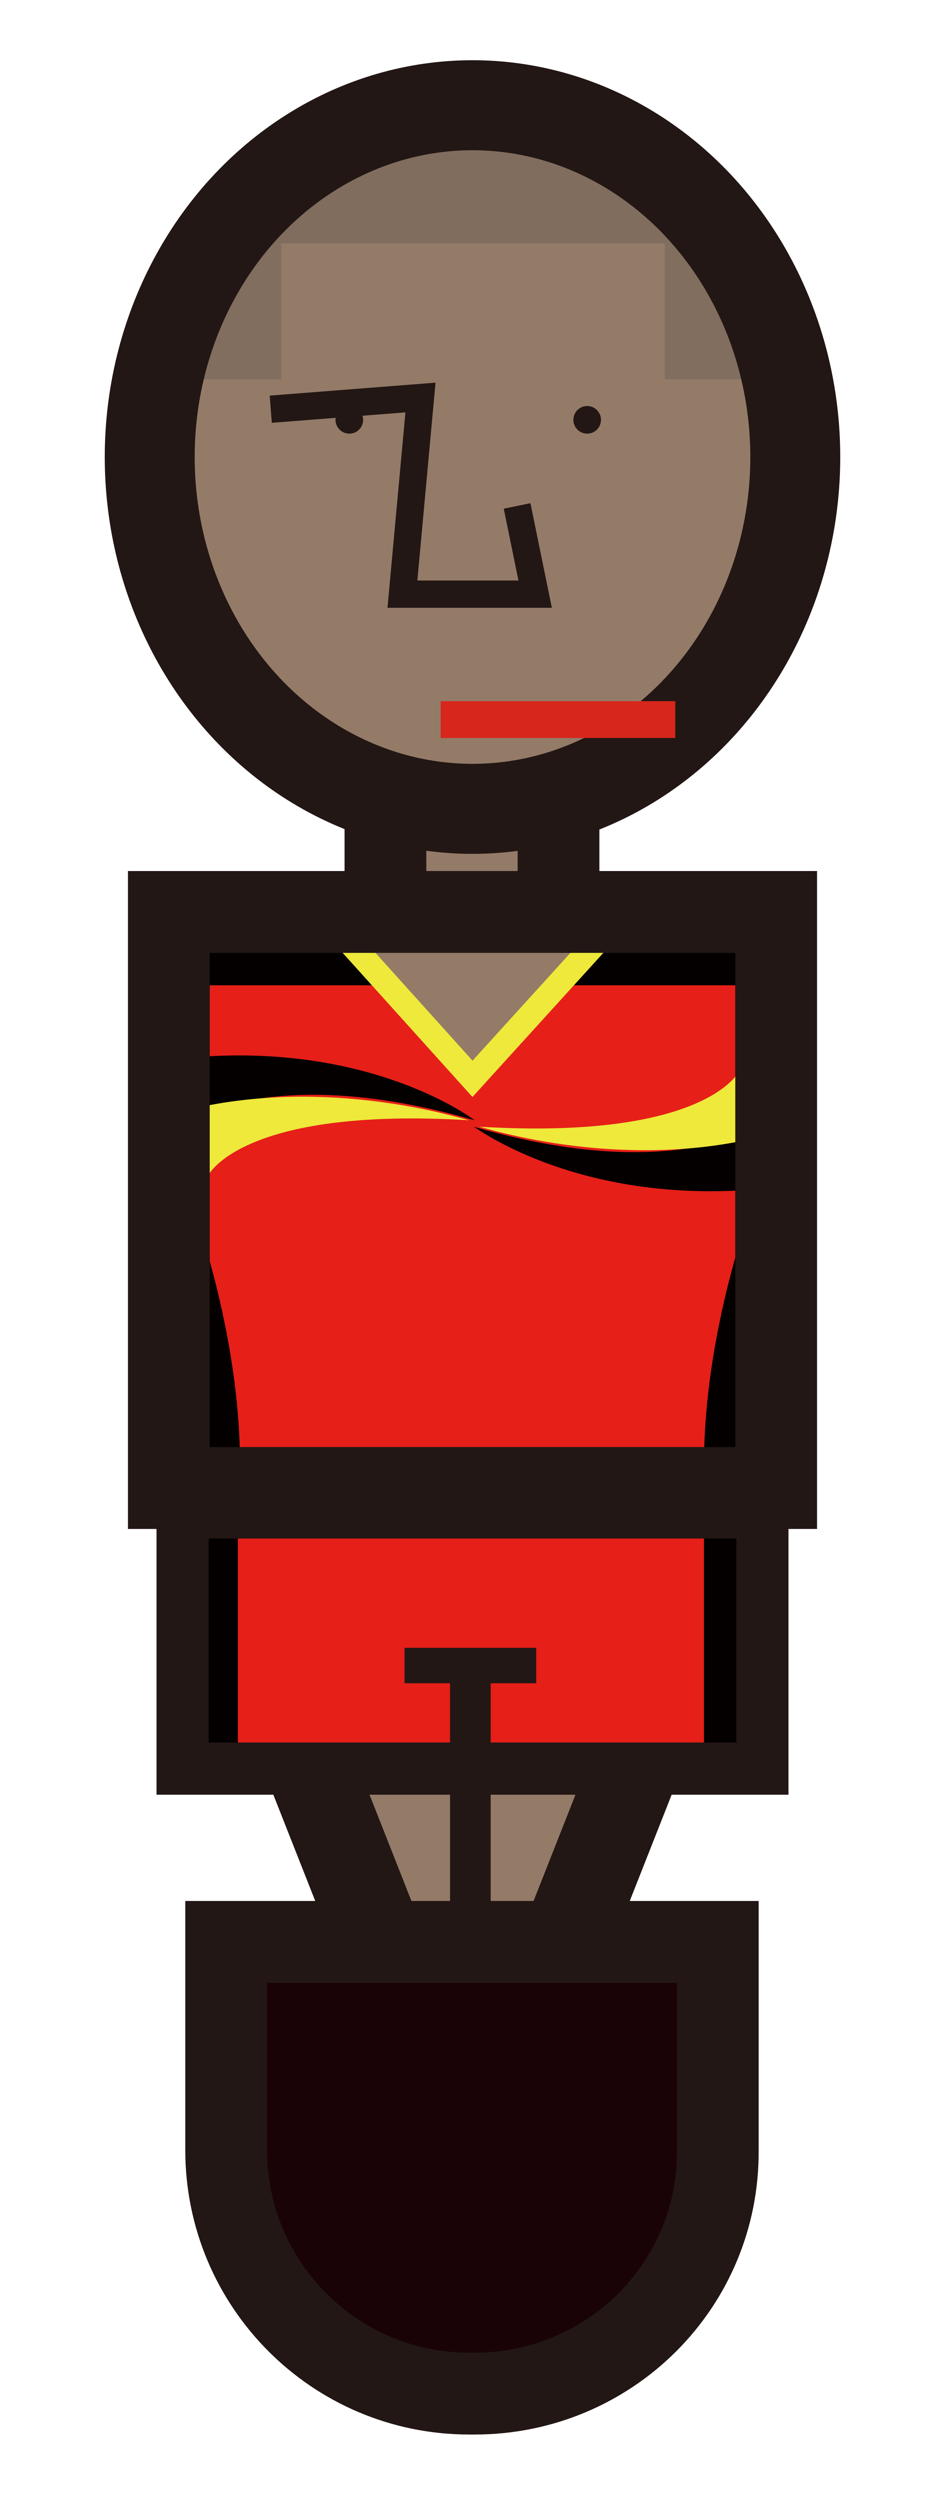 <?xml version="1.0" encoding="utf-8"?>
<!-- Generator: Adobe Illustrator 17.1.0, SVG Export Plug-In . SVG Version: 6.00 Build 0)  -->
<!DOCTYPE svg PUBLIC "-//W3C//DTD SVG 1.1//EN" "http://www.w3.org/Graphics/SVG/1.1/DTD/svg11.dtd">
<svg version="1.1" id="圖層_1" xmlns="http://www.w3.org/2000/svg" xmlns:xlink="http://www.w3.org/1999/xlink" x="0px" y="0px"
	 viewBox="0 0 89 235.2" enable-background="new 0 0 89 235.2" xml:space="preserve">
<g id="比利時">
	
		<rect id="脖子_31_" x="36.3" y="74.8" fill="#947B68" stroke="#221714" stroke-width="7.7" stroke-miterlimit="10" width="16.3" height="16.3"/>
	<g id="下身_31_">
		<polygon fill="#947B68" stroke="#221714" stroke-width="8.427" stroke-miterlimit="10" points="44.5,204.9 19.2,140.8 69.8,140.8 
					"/>
		
			<rect x="17.2" y="142.3" fill="#E61F19" stroke="#221714" stroke-width="4.903" stroke-miterlimit="10" width="54.6" height="24.1"/>
		<rect x="17.2" y="142.3" fill="#040000" width="5.2" height="24.7"/>
		<rect x="66.3" y="142.3" fill="#040000" width="5.2" height="24.7"/>
		
			<rect x="17.2" y="142.3" fill="none" stroke="#221714" stroke-width="4.903" stroke-miterlimit="10" width="54.6" height="24.1"/>
		<line fill="none" stroke="#221714" stroke-width="3.337" stroke-miterlimit="10" x1="38.1" y1="156.7" x2="50.5" y2="156.7"/>
		<line fill="none" stroke="#221714" stroke-width="3.829" stroke-miterlimit="10" x1="44.3" y1="156.7" x2="44.3" y2="184.6"/>
		<path id="腳_31_" fill="#1A0306" stroke="#221714" stroke-width="7.7" stroke-miterlimit="10" d="M44.7,225.2h-0.5
			c-12.7,0-22.9-10.3-22.9-22.9v-19.6h46.3v19.6C67.7,215,57.4,225.2,44.7,225.2z"/>
	</g>
	<g id="身體_31_">
		<g>
			<defs>
				<rect id="SVGID_1_" x="15.9" y="85.8" width="57.2" height="54.2"/>
			</defs>
			<clipPath id="SVGID_2_">
				<use xlink:href="#SVGID_1_"  overflow="visible"/>
			</clipPath>
			
				<rect x="15.9" y="85.8" clip-path="url(#SVGID_2_)" fill="#E61F19" stroke="#221714" stroke-width="7.7" stroke-miterlimit="10" width="57.2" height="54.2"/>
			<rect x="17.9" y="87.1" clip-path="url(#SVGID_2_)" fill="#040000" width="19.2" height="5.6"/>
			<rect x="52.4" y="87.1" clip-path="url(#SVGID_2_)" fill="#040000" width="19.2" height="5.6"/>
			<polygon clip-path="url(#SVGID_2_)" fill="#947B68" stroke="#EEE93A" stroke-width="2.295" stroke-miterlimit="10" points="
				32.6,88.3 44.5,101.5 56.5,88.3 			"/>
			<g clip-path="url(#SVGID_2_)">
				<path fill="#040000" d="M18,99.5v5.9c0,0,8-5.4,26.7,0C44.7,105.4,35.1,98,18,99.5z"/>
				<path fill="#EEE93A" d="M14.9,105.2l4.7,5.4c0,0,3.1-6.5,24.6-5.2C44.2,105.5,29.5,100.5,14.9,105.2z"/>
			</g>
			<g clip-path="url(#SVGID_2_)">
				<path fill="#040000" d="M71.2,111.9V106c0,0-8,5.4-26.6,0C44.6,105.9,54.1,113.3,71.2,111.9z"/>
				<path fill="#EEE93A" d="M74.3,106.2l-4.7-5.4c0,0-3.1,6.5-24.5,5.2C45.1,105.9,59.7,110.9,74.3,106.2z"/>
			</g>
			<path clip-path="url(#SVGID_2_)" fill="#040000" d="M17.9,112.9c0,0,4.7,12.1,4.7,24.9h-4.7V112.9z"/>
			<path clip-path="url(#SVGID_2_)" fill="#040000" d="M17.9,137.8v-24.9c0,0,4.7,12.1,4.7,24.9"/>
			<path clip-path="url(#SVGID_2_)" fill="#040000" d="M71,137.8v-24.9c0,0-4.7,12.1-4.7,24.9"/>
		</g>
		<rect x="15.9" y="85.8" fill="none" stroke="#221714" stroke-width="7.7" stroke-miterlimit="10" width="57.2" height="54.2"/>
	</g>
	<g id="臉_31_">
		<g>
			<defs>
				<ellipse id="SVGID_3_" cx="44.5" cy="43" rx="30.4" ry="33.1"/>
			</defs>
			<clipPath id="SVGID_4_">
				<use xlink:href="#SVGID_3_"  overflow="visible"/>
			</clipPath>
			
				<ellipse clip-path="url(#SVGID_4_)" fill="#947B68" stroke="#221714" stroke-width="8.427" stroke-miterlimit="10" cx="44.5" cy="43" rx="30.4" ry="33.1"/>
			<g opacity="0.2" clip-path="url(#SVGID_4_)">
				<rect x="10.3" y="22.9" fill="#393A3A" width="16.2" height="12.8"/>
				<rect x="62.6" y="22.9" fill="#393A3A" width="16.2" height="12.8"/>
			</g>
			<rect x="14.1" y="3.3" opacity="0.2" clip-path="url(#SVGID_4_)" fill="#393A3A" width="64.2" height="19.6"/>
		</g>
		<ellipse fill="none" stroke="#221714" stroke-width="8.47" stroke-miterlimit="10" cx="44.5" cy="43" rx="30.4" ry="33.1"/>
		<circle fill="#221714" cx="32.9" cy="39.5" r="1.3"/>
		<polyline fill="none" stroke="#221714" stroke-width="2.567" stroke-miterlimit="10" points="25.5,38.5 39.6,37.4 37.9,55.9 
			50.4,55.9 48.7,47.6 		"/>
		<circle fill="#221714" cx="55.3" cy="39.5" r="1.3"/>
		<line fill="none" stroke="#D7261C" stroke-width="3.464" stroke-miterlimit="10" x1="41.5" y1="67.7" x2="63.6" y2="67.7"/>
	</g>
</g>
</svg>
